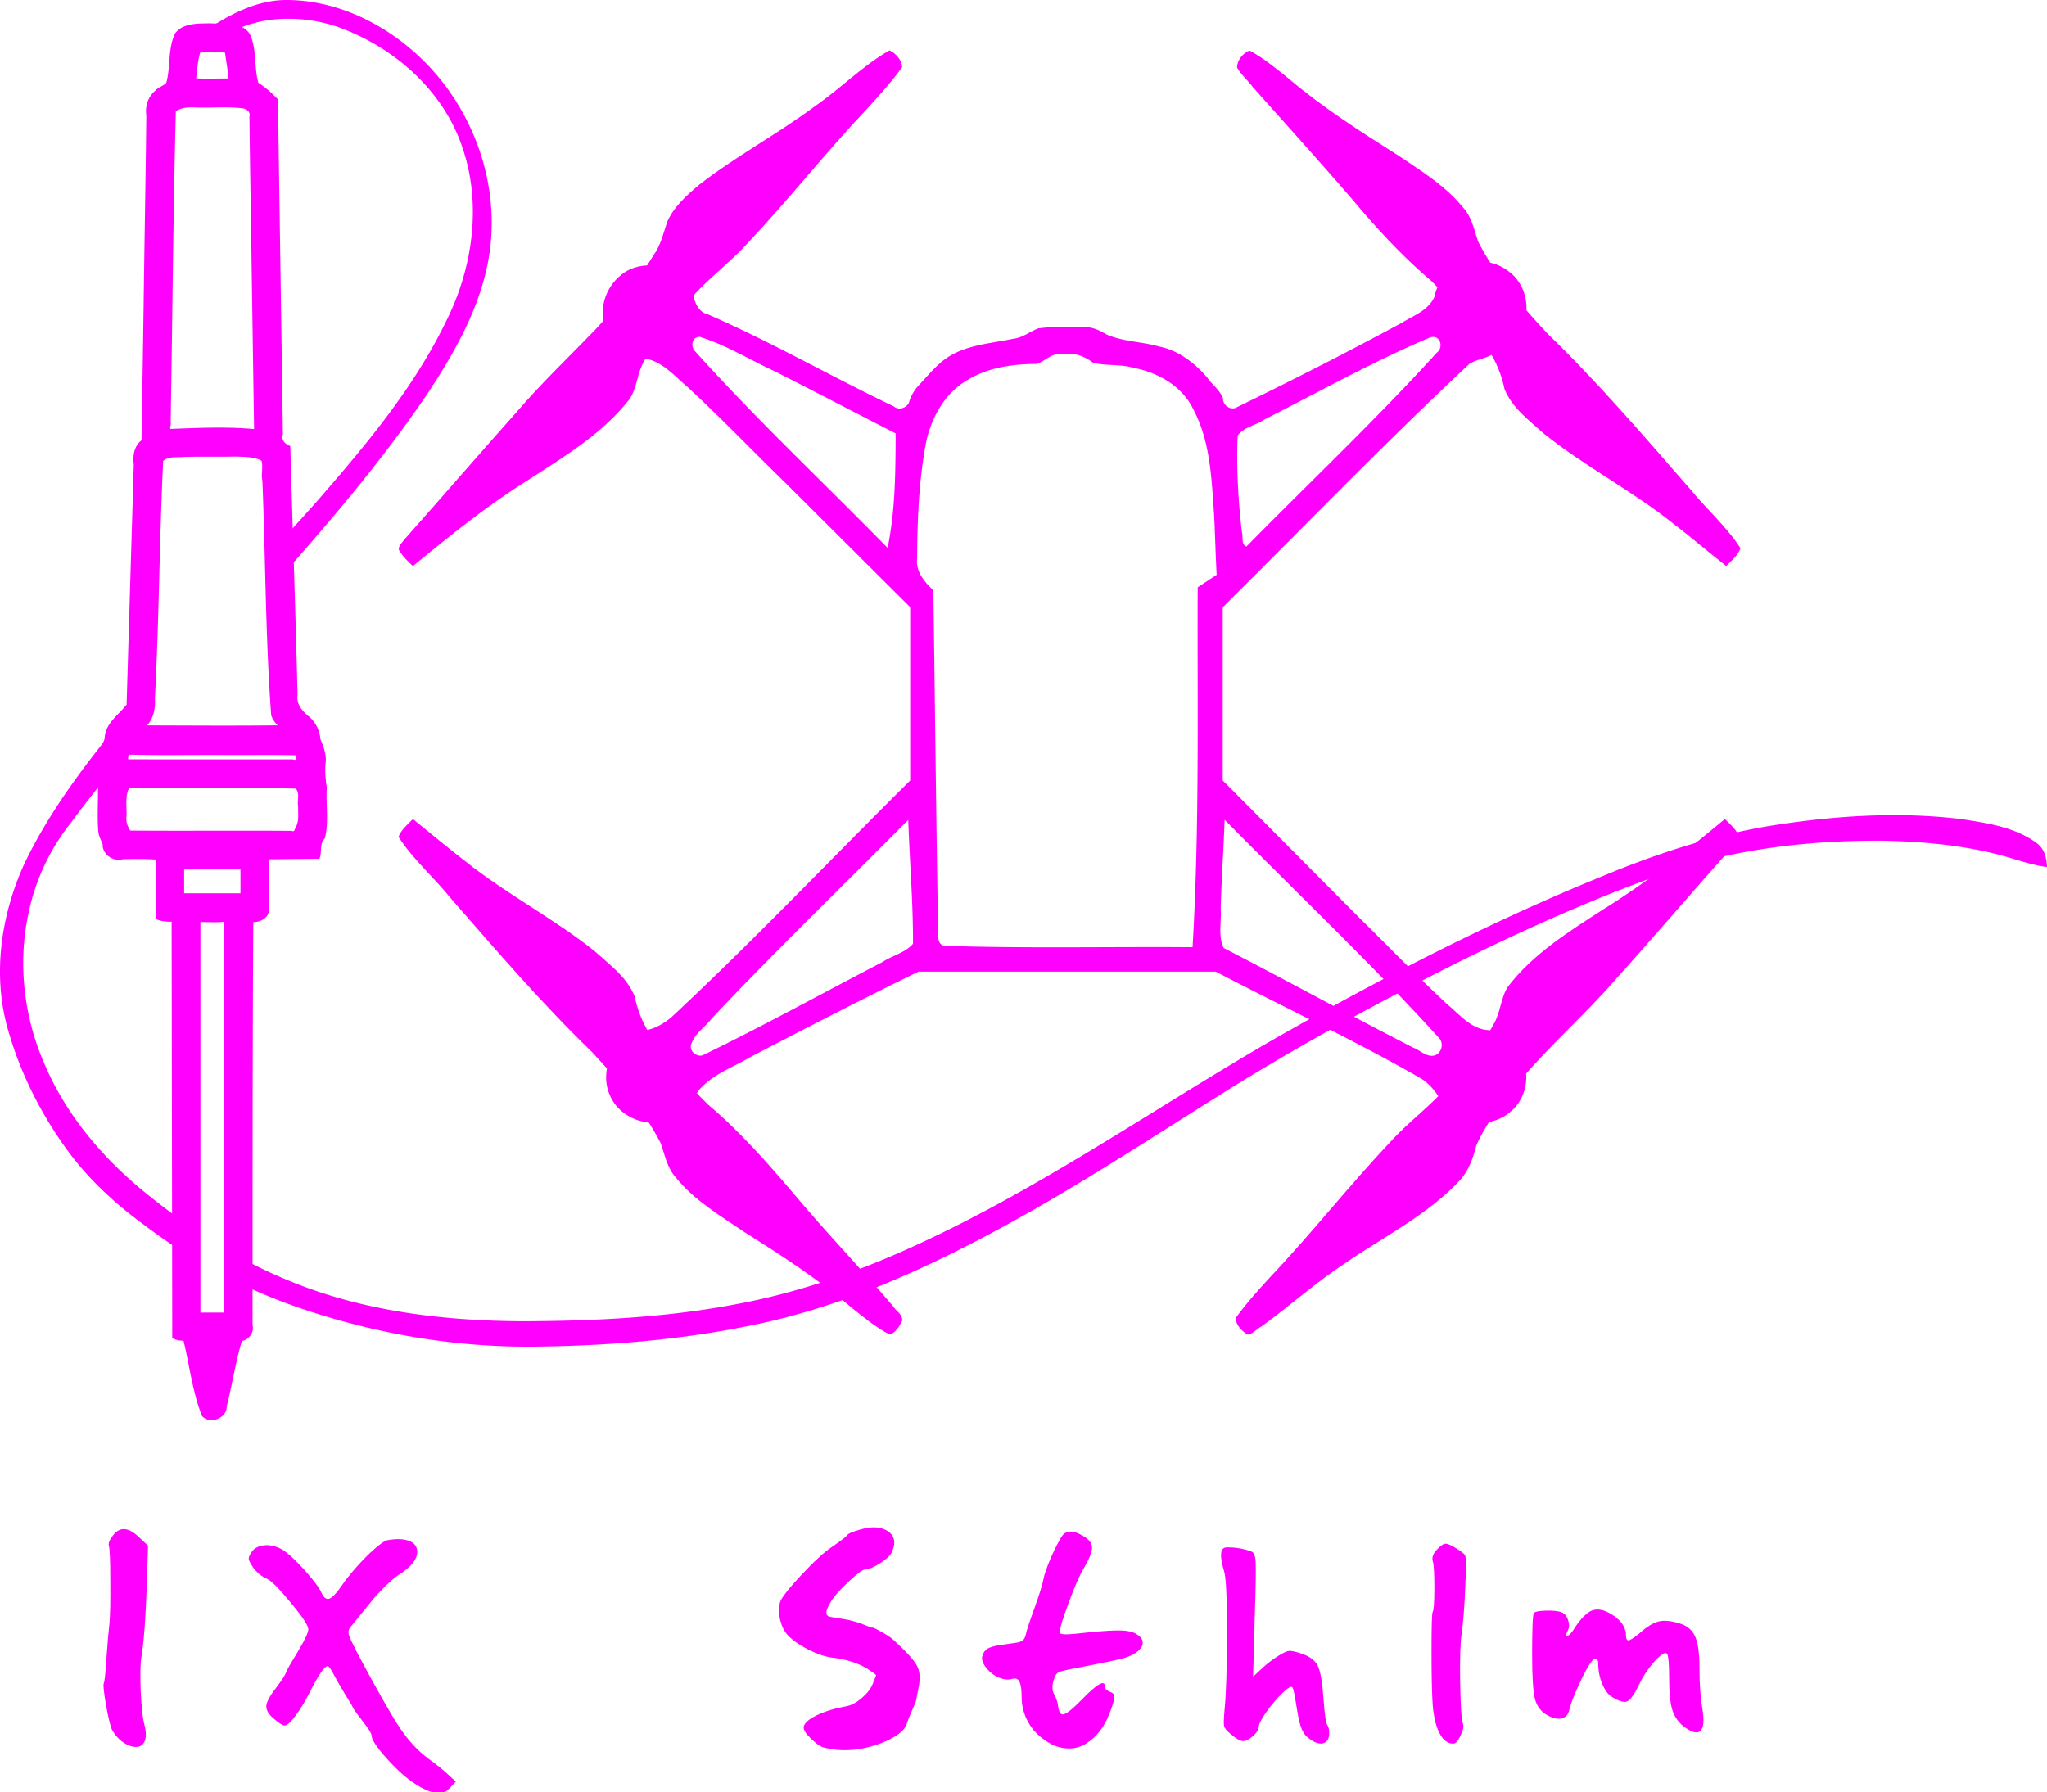 <svg xmlns="http://www.w3.org/2000/svg" version="1.1" id="svg77" viewBox="0 0 2180.402 1909.547"><style>@keyframes spincw{to{transform:rotate(360deg)}}@keyframes spinccw{to{transform:rotate(-360deg)}}svg:hover .rotor1{animation:spincw 2s ease infinite;transform-origin:32% 18%}svg:hover .rotor2{animation:spinccw 2s ease infinite;transform-origin:73% 18%}svg:hover .rotor3{animation:spincw 2s ease infinite;transform-origin:32% 61%}svg:hover .rotor4{animation:spinccw 2s ease infinite;transform-origin:73% 61%}</style><g id="g3776" transform="translate(-7.954 -8.006)" display="inline"><path d="M231.5 32.824c-12.645.353-28.806-.565-37.205 11.006-7.739 16.464-4.475 35.391-9.22 52.44-3.19 3.345-8.33 4.513-11.552 8.15-7.692 6.322-11.226 16.514-9.704 26.287-.71 68.384-2.05 136.763-2.909 205.147-.701 47.08-1.418 94.16-2.22 141.238-7.788 5.94-9.532 16.473-8.252 25.614l-7.631 256.046c-8.708 11.038-23.143 20.394-23.368 35.95-1.71 6.711-6.945 12.469-6.027 19.847.042 10.157 1.18 20.438-1.154 30.392.383 15.987-.865 31.887.308 47.815.263 5.25 2.895 10.112 4.74 14.683-.568 10.852 11.416 18.908 21.465 15.976 11.784-.302 23.55-.481 35.282.382.102 21.095.135 42.191.035 63.287 5.169 2.543 11.023 2.901 16.684 2.848l.671 443.392c3.51 2.426 7.848 3.044 12.018 3.084 6.449 26.676 9.514 54.547 19.627 80.12 8.304 9.562 26.859 2.383 26.375-10.335 5.902-23.061 9.285-46.86 16.158-69.521 7.711-1.315 13.335-9.481 11.328-17.139.039-143.033-.05-286.395.79-429.222 7.796.353 17.544-5.051 16.533-13.899-.347-17.624-.117-35.253-.163-52.879 18.026-.277 36.054-.393 54.08-.611 3.166-6.98-.375-16.036 5.74-21.658 4.54-17.75.905-36.33 2.14-54.162-1.552-9.529-2.235-19.073-1.047-28.55.195-8.076-2.63-15.83-5.801-23.013-.644-10.045-5.77-19.231-13.671-25.39-6.383-5.419-12.231-13.024-10.64-21.853-2.216-88.383-5.238-176.742-7.738-265.116-4.99-1.564-10.315-6.596-7.873-12.221l-5.295-357.135c-6.304-6.534-13.103-12.689-20.84-17.492-4.851-17.02-1.39-35.885-9.174-52.156-7.823-11.82-23.74-11.18-36.236-11.136a99.616 99.616 0 0 1-6.254-.216zm3.396 30.992c4.259.281 8.589-.571 12.786.434 1.052 9.055 3.124 18.712 3.472 27.395-11.43-.088-22.932.446-34.277-.168 1.334-9.084 1.575-19.121 4.342-27.479 4.554-.187 9.124-.26 13.677-.182zm-21.95 58.522c17.546 1.026 35.403-1.085 52.954 1.002 4.454.527 9.157 3.7 7.739 8.771.514 51.867 1.637 103.75 2.281 155.627.893 59.12 1.786 118.24 2.662 177.36-29.15-2.641-58.575-1.286-87.703-.182-3.705 1.123.04-5.281-1.145-6.787 1.899-110.508 2.686-221.276 5.487-331.62 5.06-3.43 11.61-4.21 17.724-4.171zm45.02 372.012c9.7.449 19.91-.032 28.589 4.447 1.845 6.98-.614 14.312.893 21.394 3.403 83.26 3.224 166.785 9.376 249.899 1.32 4.049 3.856 7.57 6.694 10.693-46.273.531-92.549.198-138.823.055 6.759-7.773 9.05-18.315 8.212-28.365 4.553-84.375 4.78-168.986 8.841-253.319 5.819-5.419 15.103-3.567 22.34-4.38 17.96-.503 35.918.11 53.879-.424zM146.62 811.994c34.438.872 69.097.129 103.62.375 24.202.14 48.494-.355 72.638.285 1.31 3.059 1.836 5.996-2.867 4.372-58.555-.048-117.11.129-175.664-.094.322-1.455-.024-5.035 2.273-4.938zm4.154 35.414c57.391 1.046 114.798-.559 172.186.735 4.713 5.135 1.273 12.383 2.566 18.57-.176 7.146 1.09 15.265-2.037 21.668-1.696 1.731-1.232 6.597-4.853 4.784-57.304-.414-114.61.152-171.914-.282-3.104-4.736-4.92-10.06-3.923-15.722.113-8.806-1.17-18.266 1.296-26.657 1.596-3.224 2.536-3.82 6.68-3.096zm83.325 86.957h30V959.7h-60v-25.334h30zm12.6 55.588c.154 119.706.021 240.103.066 360.069v56.343h-25.332v-416.04c8.42-.082 16.879.689 25.265-.372z" id="path3766" display="inline" fill="#f0f" stroke-width="1.333"/><path id="path282" d="M311.322 8.016c-31.444.374-63.989 17.483-89.312 36.373 12.494 9.393 25.652 3.104 38.293-5.08 33.564-16.058 79.142-13.91 112.681-.66 57.594 22.081 108.1 67.636 127.715 127.107 20.605 60.7 10.613 128.561-17.828 185.047-34.419 71.044-85.756 131.958-137.184 191.164-14.967 16.815-30.12 33.467-45.333 50.064.419.957.792 1.917 1.123 2.645 1.623 3.58 6.74 10.346 2.964 11.42.022 1.073.032 2.145.024 3.218.093.334.177.67.242 1.01.668 3.488.827 7.594-.27 11.03-.023.736-.072 1.466-.24 3.525-.017.21.052.79-.086.629a111.556 111.556 0 0 1-4.468-5.588c-.892 1.586-1.824 3.145-2.645 4.644-.176.323.369-.635.553-.953-.081.226-.152.455-.244.676-.335.8-1.56 3.816-2.416 5.674.05.534.106 1.185.162 1.818l.222.287c.014-.084.022-.21.038-.277.036-.158.05.147.062.406l.14.18c.078.1-.032.304-.15.352-.093.037.028-.201.022-.301a20.018 20.018 0 0 1-.012-.23l-.1-.13c-.047.302-.085.65-.115 1.051.06.972.086 1.913.008 2.617-.015.141-.033.27-.049.409 58.83-65.985 116.489-133 166.389-206.092 33.327-50.156 64.47-105.135 69.422-166.293 6.142-74.338-25.468-150.573-81.455-200.055C411.83 30.17 362.44 7.48 311.322 8.016zm-6.908 598.09c-.134.037-.313.093-.45.132.002.399-.016.81-.058 1.246.095.299.187.598.281.897.15-.611.245-1.278.243-2.04 0-.082-.014-.154-.016-.236zm-1.986.587l-.26.077c.436 1.051.888 2.096 1.334 3.144l.002-.006c-.359-1.071-.719-2.143-1.076-3.215zm1.076 3.215l.014.043.025.06c.24-.395.434-.837.578-1.327l-.234-1.032a21.07 21.07 0 0 1-.383 2.256zm.014.043l-.016-.037-.057.26c.034-.05.063-.105.094-.156l-.021-.067zm.941.217c-.002.08 0 .161-.002.242 0 .024-.036.8-.078 1.569.223.515.433 1.036.658 1.55.145.331-.04-.72-.058-1.082l-.52-2.279zm-9.791 2.494l-.1.24c.088.005.171.006.258.01-.049-.08-.11-.17-.158-.25zm-.693 2.867c-.424 2.416-.96 4.82-1.54 7.221 1.859-1.522 2.253-3.996 1.99-6.646l-.45-.575zm.894 14.479c-.178.385-.33.69-.463.94l.403.517c.03-.487.055-.973.06-1.457zM159.83 748.443a1664.225 1664.225 0 0 0-10.218 12.202c-43.363 51.716-85.638 105.329-115.14 166.341-25.743 55.765-35.125 120.619-17.426 180.1 12.857 44.519 34.214 86.868 61.3 124.47 22.755 31.73 51.713 58.521 83.208 81.5a599.984 599.984 0 0 0 42.174 29.247c-.077-.374-.138-.644-.23-1.121-.091-.463-.021-.943-.042-1.414-.023-.52-.086-1.042-.139-1.563-.656-1.022-.768-1.19-1.722-3.012-.022-.04-.04-.171-.008-.138.4.392.81.778 1.209 1.174-.903-2.439-1.486-4.988-2.244-7.477.047-.105.092-.213.138-.318-.067-.658.013-1.021.36-.817.206-.47.415-.94.646-1.398.125-.25.318-.459.477-.688.025-.01.062 0 .076-.017.318-.487.588-1.005.908-1.49.283-.43 1.045-1.397 1.377-1.826.452-.608.884-1.23 1.354-1.824.182-.23.405-.425.6-.645.396-.449.785-.905 1.177-1.36-.152-.808-.225-1.582-.332-2.468-.03-.337-.11-.673-.09-1.01.05-.799.136-1.596.238-2.39-16.231-11.351-31.99-23.384-47.283-35.899-43.79-36.093-81.42-80.776-104.049-133.172-22.911-51.275-29.779-109.8-17.345-164.709 7.401-34.379 22.859-66.88 44.8-94.36 16.744-22.571 34.226-44.568 52.122-66.23a53.89 53.89 0 0 1 1.01-3.978l.005-.035c-.18.477-.316.847-.527 1.394.133-.556.393-1.376.697-2.254.07-.38.128-.586.196-.523.273-.764.555-1.531.824-2.19.331-1.125 1.17-3.438 2.017-5.603.147-.569.423-1.216.764-1.9.095-.229.16-.367.246-.565.259-2.002 1.305-3.449 2.945-4.441.07-.095.14-.178.21-.272 1.03-1.554 2.156-3.215 3.304-4.71.758-2.726 2.527-4.952 4.629-6.934.087-.236.23-.565.357-.87-.202.148-.402.298-.61.438-.644.431.275-.629 1.087-1.586.329-.739.642-1.412.73-1.574.853-1.562 1.47-2.577 2.047-3.404-.018-.053-.035-.105-.054-.157-.454-1.188-.982-2.355-1.276-3.597-.289-1.628-.421-2.114-.467-3.057-.68-3.77 1.523-8.661 2.541-11.264.266-.677.515-1.362.772-2.043.123-.431.881-3.102.965-3.414.632-2.366 1.175-4.754 1.691-7.148zm-15.927 49.592a46.32 46.32 0 0 0-2.236 3.295c-.008.045-.011.076-.023.133.049-.07.083-.132.136-.205.103-.184.206-.382.307-.52.538-.736 1.183-1.706 1.863-2.732l-.047.03zm-2.123 3.223c-.05.09-.098.154-.148.254-.04.184-.094.4-.18.713.679-.534 1.495-1.32 2.354-2.184.39-.564.792-1.103 1.19-1.615-.1-.112-.2-.234-.3-.342.099-.15.25-.422.375-.635-.021.01-.045.017-.066.026-1.256 1.344-2.44 2.695-3.225 3.783zm-.148.254l.012-.05c-.329.471-.574.879-.715 1.206a7.8 7.8 0 0 0-.031.68c.24-.707.486-1.344.734-1.836zm.035-.182c.111-.63-.22.015-.709 1.147-.005.04-.014.077-.018.117.22-.411.462-.832.727-1.264zm-3.736 9.215c-.1.34-.204.69-.182.736a12.2 12.2 0 0 1 .229-.482c.249-.689.473-1.299.654-1.799-.165.284-.421.859-.701 1.545zm.047.254c-.049.133-.1.27-.15.412.036-.046.072-.088.142-.215.167-.303.3-.621.424-.945-.142.224-.28.474-.416.748zm.416-.748c.107-.17.214-.34.324-.475.021-.106.05-.21.07-.316.06-.328.053-.452.004-.45-.12.42-.245.837-.398 1.24zm.324-.475a25.74 25.74 0 0 1-.637 2.483c.306-.475.602-.993.897-1.514.006-.677.05-1.182.142-1.412-.132.143-.27.28-.394.431-.003.004-.005.01-.008.012zm.26.969c-.003.294.024.713.037 1.076.066-.096.132-.193.203-.303 0-.003.003-.005.004-.008l.002-.008c.055-.518.123-1.03.197-1.54-.146.266-.296.522-.443.783zm.037 1.076c-.554.806-.958 1.205-1.233 1.326-.471 1.418-.983 2.826-1.46 4.242l-.04.27 1.067-1.29c.57-1.44 1.124-2.886 1.674-4.335l-.008-.213zm-2.733 5.838c.011-.08.02-.161.03-.242-.038.111-.069.224-.106.336l.076-.094zm.825-4.725c-.065.18-.135.348-.196.524-.028.156-.06.324-.101.61a1.1 1.1 0 0 1 .04-.104c.104-.332.2-.664.311-.98-.02-.025-.038-.035-.054-.05zm20.197-46.91c-1.095 1.113-2.186 2.246-3.35 3.016 1.053.136 2.108.262 3.162.39.019-1.14.06-2.276.188-3.406zm3.52 3.84l-.02.008.017.002.002-.01zm-4.585 12.334c-.093.085-.188.169-.28.254-.072.25-.149.497-.22.746l.418-.33c.026-.221.057-.45.082-.67zm-2.357 2.09a30.43 30.43 0 0 1-.652.533c-.218.388-.343.594-.502.867.298-.266.611-.515.918-.773.076-.245.156-.435.236-.627zm1.838 1.846c-.166.161-.33.305-.488.47.152-.116.313-.248.46-.357.002-.007.007-.01.01-.016l.018-.097zm-.027.113a1.024 1.024 0 0 0-.043.234.152.152 0 0 1 .013-.01c.012-.077.027-.153.04-.23-.004.002-.007.003-.01.006zm-.043.234c-.054.04-.089.063-.143.104.046-.032.096-.06.143-.092v-.012zm0 .022c-.175.197-.348.397-.524.593l.147-.07.335-.228.041-.25v-.045zm-.524.593l-.193.094-.15.168.279-.19.064-.072zm-.193.094l.472-.527c-.236.165-.472.33-.685.521-.05.087-.05.134.088.067l.125-.06zm-2.662 1.162c-.21.043-1.481 1.241-1.844 1.684.406-.293.795-.496 1.166-.596l.088-.055c.195-.303.396-.604.578-.916.052-.09.051-.125.012-.117zm-8.83 13.403c-.065.187-.2.524-.32.83.02-.029.042-.056.062-.084.077-.219.2-.584.258-.746zm-.891.332c-.42.567-.83 1.119-1.229 1.693l.07.023c.301-.452.748-1.112 1.159-1.716zm-2.736 4.035c-.28.534-.48 1.106-.657 1.69.207-.519.425-.998.662-1.454-.009-.074-.005-.157-.006-.236zm-2.592 6.928c-.091.244-.209.548-.309.814.02-.031.034-.065.059-.094.156-.18.308-.379.459-.58a.49.49 0 0 1-.21-.14zm1888.385 63.609c-45.143-.006-90.365 4.596-134.9 11.818-61.22 10.414-120.359 30.01-177.567 53.924-119.23 48.474-233.84 107.894-345.672 171.453-126.108 72.576-245.786 156.908-378.121 218.307-63.954 29.844-131.048 53.666-200.653 66.117-73.828 13.79-149.16 17.29-224.128 17.549-85.44-.47-172.328-10.857-251.588-44.375-17.949-7.39-35.371-15.906-52.301-25.32-.046.532-.043.476-.1 1.127-.054.73-.094 1.463-.162 2.193-.023.252-.094.499-.111.752-.048.711-.01 1.427-.08 2.137-.08.798-.241 1.587-.37 2.378-1.016 6.29-.605 3.88-2 10.786-.282 1.385-.608 2.762-.847 4.156a37.74 37.74 0 0 0-.367 2.611c24.522 12.18 49.887 22.642 75.894 31.2 78.49 26.335 161.503 40.25 244.362 39.413 78.098-.8 156.318-7.098 232.884-22.958 91.617-18.59 177.995-57.008 260.002-101.147 83.807-45.038 163.206-97.527 243.801-147.94 76.173-47.59 155.154-90.55 235.195-131.244 78.812-39.47 159.4-75.777 242.71-104.718 71.252-23.108 146.623-31.39 221.296-31.008 41.711.812 83.69 4.486 124.182 14.906 17.036 4.442 34.076 10.996 51.39 13.154-.312-9.083-2.56-18.773-10.046-24.787-23.34-17.777-53.595-22.033-81.942-26.396-23.491-2.817-47.116-4.085-70.761-4.088zm-1817.737 436.31c.031.06.051.135.094.182.002-.026.011-.08.014-.107l-.108-.074zm1.149 15.374c-1.54.38-2.975.995-3.963 1.644-.584.383-1.004.952-1.317 1.606.018.03.03.045.047.076 1.88-.694 3.7-1.885 5.559-2.76a1.337 1.337 0 0 0-.137-.361c-.069-.122-.012.278-.02.417-.053-.208-.115-.415-.17-.623zm-3.498 12.636c.298.294.617.554.964.746-.325-.22-.647-.47-.964-.746z" display="inline" fill="#f0f" stroke-width="11.564"/><g id="g258" display="inline"><path d="M1841.686 883.494c-40.195 33.525-81.545 65.843-126.124 93.396-36.534 23.623-74.41 47.203-101.324 82.13-7.943 12.187-7.76 27.504-15.252 40.048-12.342 23.454-31.345 42.433-47.047 63.473-18.658 22.865-43.109 39.914-62.785 61.798-44.386 46.892-84.223 97.853-128.663 144.705-12.666 13.852-25.44 27.99-36.305 43.14.164 7.722 6.59 14.015 12.744 17.71 5.896-.863 9.959-6.388 15.17-9.002 30.309-22.1 58.332-47.369 89.817-67.937 41.357-28.205 87.548-51.186 121.8-88.268 8.855-10.266 13.504-23.253 16.697-36.18 12.058-27.564 32.168-50.471 50.658-73.83 30.1-35.046 64.957-65.67 95.303-100.475 42.83-47.481 84.251-96.221 126.899-143.857 2.546-3.57 7.137-7.387 6.976-11.863-3.408-7.112-9.419-12.473-14.986-17.867l-3.578 2.88z" id="path248" class="rotor4" fill="#f0f" stroke-width="3.859"/><path d="M446.926 881.492c-5.46 5.452-11.763 10.678-14.506 18.137 15.658 24.168 37.647 43.009 55.67 65.374 48.696 55.766 96.89 112.058 150.165 163.528 27.751 29.827 54.845 61.182 73.56 97.602 4.39 12.784 6.896 26.668 16.48 36.931 19.438 23.775 46.201 39.811 71.405 56.788 39.647 25.038 79.243 50.462 114.978 80.975 13.013 10.396 26.139 21.388 40.888 28.966 6.641-2.057 10.661-8.979 13.31-14.916.68-6.984-7.14-10.454-10.15-15.865-34.45-40.383-71.366-78.574-105.387-119.334-28.559-33.503-57.695-66.702-91.478-95.098-22.417-21.826-40.977-47.199-59.85-72.035-9.144-13.018-14.905-28.071-18.28-43.514-8.22-20.18-26.618-33.396-42.23-47.566-43.62-34.895-93.992-60.786-137.749-95.768-19.026-14.557-37.289-30.07-55.955-45.08l-.706.709z" id="path246" class="rotor3" fill="#f0f" stroke-width="3.859"/><path d="M1338.86 61.826c-7.147 2.903-13.272 10.444-13.215 18.197 4.4 7.802 11.554 13.655 16.853 20.832 39.67 44.601 79.862 88.742 118.442 134.297 22.24 25.819 46.03 50.454 71.976 72.475 22.376 22.01 41.15 47.34 59.916 72.394 8.785 12.806 14.53 27.487 17.725 42.616 8.156 20.223 26.625 33.469 42.247 47.653 43.402 34.718 93.183 60.36 136.703 94.936 19.422 14.772 37.86 30.783 57.11 45.768 5.764-5.646 12.366-11.084 15.28-18.869-15.16-23.585-36.82-42.094-54.404-63.926-49.133-56.21-97.684-113.052-151.428-164.962-27.763-29.838-54.867-61.21-73.584-97.65-4.372-12.543-6.728-26.365-16.116-36.454-18.668-23.225-44.946-39.157-69.409-55.712-40.121-25.424-80.4-51.008-116.632-81.917-13.263-10.603-26.615-21.73-41.465-29.678z" id="path244" class="rotor2" fill="#f0f" stroke-width="3.859"/><path d="M955.482 61.666c-28.577 16.247-51.679 40.228-78.662 58.886-39.964 29.9-84.333 53.4-123.787 83.991-13.35 11.29-27.312 23.528-34.388 39.814-4.045 11.982-6.826 24.607-14.273 35.114-17.667 29.055-39.685 55.264-62.733 80.165-27.777 28.761-56.773 56.37-82.873 86.716-40.402 45.37-80.083 91.384-120.426 136.796-2.455 3.725-8.443 8.44-4.03 12.907 3.532 5.796 8.62 10.397 13.46 15.072 39.62-32.598 79.627-64.958 123.272-92.096 38.463-24.948 79.064-49.251 107.618-85.994 8.127-12.35 7.903-27.867 15.524-40.547 12.469-23.597 31.64-42.681 47.45-63.873 18.983-23.038 43.75-40.244 63.537-62.518 43.705-46.366 83.149-96.69 127.038-142.977 12.792-13.99 25.564-28.13 36.656-43.507-.163-7.725-6.846-14.7-13.383-17.949z" id="path269" class="rotor1" fill="#f0f" stroke-width="3.859"/><path d="M1583.639 286.746c-21.107.453-43.64 14.857-47.494 36.697-5.935 15.102-22.736 20.786-35.44 28.703-58.271 31.474-117.321 61.556-176.879 90.479-6.652 2.163-13.447-3.673-13.242-10.469-3.42-8.669-11.534-14.315-16.72-21.877-13.368-15.645-30.837-29.05-51.38-33.125-18.138-5.2-37.947-5.093-55.514-12.633-7.56-4.49-15.691-8.487-24.725-8.049-15.775-.851-32.22-.555-48.106 1.307-8.983 3.3-16.615 9.931-26.428 11.065-24.833 5.269-52.266 6.425-73.365 21.957-10.907 8.128-19.371 18.971-28.705 28.76a45.15 45.15 0 0 0-9.58 17.562c-2.84 5.85-11.013 8.242-16.117 3.806-66.592-31.725-130.616-68.75-198.268-98.134-10.66-2.513-14.134-14.214-16.223-23.54-12.469-29.254-55.565-38.304-78.467-16.087-15.914 14.218-22.119 38.864-12.427 58.318 7.064 16.257 23.668 27.103 41.13 28.551 18.427 3.693 30.986 18.786 44.645 30.324 36.07 33.303 70.022 68.813 105.192 103.053 44 43.795 87.92 87.67 131.917 131.469V839.55c-84.325 83.583-166.051 169.834-252.877 250.853-9.48 8.5-21.11 15.098-34.03 15.975-28.843 6.684-45.059 42.198-32.8 68.803 11.639 27.398 49.702 37.915 73.88 20.76 9.57-5.822 14.382-16.526 20.152-25.768 14.573-17.57 37.028-25.011 56.1-36.357 59.217-30.774 118.628-61.478 178.54-90.696h316.461c72.911 38.146 147.593 73.015 218.975 114.008 10.373 6.724 18.028 16.857 23.1 27.975 15.865 22.38 51.168 25.443 71.67 7.515 13.92-11.273 19.858-30.49 15.827-47.668-3.86-20.16-21.032-38.641-42.048-39.734-17.135-2.562-28.46-17.158-41.15-27.452-31.232-29.028-60.714-59.88-91.148-89.733-49.321-49.417-98.426-99.049-147.718-148.493V654.963c87.472-86.525 172.762-175.298 262.73-259.258 8.842-5.485 19.934-5.933 28.232-12.513 12.053-6.25 24.859-14.407 28.99-28.182 8.154-19.934 2.254-45.323-15.66-58.115-8.798-6.76-19.915-10.516-31.03-10.149zm-830.22 80.156c27.942 8.657 53.131 24.413 79.566 36.584 43.148 21.776 85.944 44.243 128.986 66.23-.137 40.769-.304 81.906-8.565 122.009C884.701 521.5 812.9 454.189 747.244 381.059c-3.675-5.564-1.692-14.306 6.176-14.157zm781.436.059c8.253.244 9.957 12.174 3.814 16.51-65.004 71.523-135.33 137.905-203.044 206.8-6.083-2.327-3.182-10.548-4.875-15.369-3.933-34.103-5.923-68.495-4.506-102.82 6.78-9.19 19.055-10.738 28.051-16.918 58.9-29.718 116.58-62.25 177.457-87.871a11.69 11.69 0 0 1 3.103-.332zM1145.56 384.77c9.75-.28 19.044 3.912 26.623 9.636 13.893 3.702 28.582 1.241 42.468 5.372 26.148 4.752 52.33 19.254 64.223 43.98 18.515 34.553 19.581 74.854 22.34 113.05 1.048 21.207 1.574 42.436 2.678 63.641l-20.188 13.229c-.524 127.825 2.061 255.782-5.47 383.463-88.399-.699-176.928 1.415-265.243-1.498-7.75-3.102-5.367-12.666-5.842-19.073-2.059-119.867-3.351-239.745-4.97-359.619-9.357-8.721-19.095-20.211-17.32-33.931.187-41.63 1.87-83.539 9.684-124.509 5.843-26.505 20.398-52.557 44.743-66.07 21.777-13.09 47.733-16.578 72.705-16.742 8.672-2.478 15.031-10.827 24.7-10.451 2.943-.352 5.907-.44 8.869-.478zm170.06 499.834c75.296 76.505 153.477 150.277 225.631 229.808 4.545 5.77 2.406 14.893-4.428 17.781-8.805 3.115-16.055-5.396-23.659-8.075-67.67-34.609-134.23-71.335-201.796-106.147-6.161-12.936-2.182-27.594-3.16-41.29.793-31.795 3.09-63.53 4.176-95.314l3.236 3.237zm-340.062 1.35c1.564 42.516 5.092 84.977 4.892 127.546-8.58 9.798-22.084 12.43-32.607 19.49-63.774 33.122-126.716 67.94-191.371 99.301-7.136 2.323-15.373-5.449-11.881-12.647 3.848-11.083 14.61-17.37 21.37-26.465 67.978-72.364 139.66-141.103 209.378-211.767l.219 4.541z" id="path117" display="inline" fill="#f0f" stroke-width="3.877"/></g><g aria-label="IX Sthlm" transform="matrix(1.133 0 0 1.133 -350.004 -142.122)" style="line-height:1.25" id="flowRoot4040" font-style="normal" font-weight="400" font-size="266.667" font-family="Talyz New Roman" letter-spacing="0" word-spacing="0" display="inline" fill="#f0f" fill-opacity="1" stroke="none" font-variant="normal" font-stretch="normal"><path d="M1808.354 1649.394q9.867-8 25.067 2.667 11.2 8 11.2 18.4 0 4.533 2.4 4.533 3.2-.533 13.066-9.066 9.067-7.734 16.8-9.067 8-1.334 20.267 2.933 9.333 3.467 12.8 12.533 3.733 8.8 3.733 29.067 0 22.4 2.667 37.6 2.933 17.067-2.133 21.333-5.067 4-16.8-5.6-6.934-6.133-9.6-15.466-2.667-9.6-2.667-29.333 0-18.934-1.867-22.134-1.6-2.4-6.4 1.6-4.8 3.733-10.666 11.733-5.867 7.734-9.867 16.534-6.133 12.533-10.667 14.667-4.533 1.866-14.4-4.267-5.333-3.2-9.066-12.267-3.734-9.066-3.734-18.933 0-4-1.867-4.533-1.866-.8-4.533 2.666-4.267 5.334-12 22.134-7.467 16.533-8.8 23.2-1.333 6.4-6.933 8-5.6 1.333-13.067-2.667-9.333-4.8-12.267-15.467-2.666-10.666-2.666-41.866 0-36.534 1.6-38.934 1.333-2.133 11.467-2.4 10.133-.266 14.666 1.6 4.267 1.6 6.133 7.467 1.867 5.867-.533 10.133-2.4 4.8-.8 4.8 3.2-.533 8-8.533 5.333-8.267 11.467-13.067z" style="-inkscape-font-specification:'Talyz New Roman, '" id="path4062"/><path d="M1663.087 1601.128q-1.867-5.6 3.467-11.2 5.333-5.867 8.533-5.867 2.667 0 9.333 4 6.667 4 8.8 6.667 1.6 2.4.267 29.6-1.067 26.933-3.467 44.8-1.866 12.533-1.333 45.866.533 33.067 2.667 38.4 1.333 3.733-2.4 11.2-3.467 7.467-6.667 7.467-8 0-13.067-9.867-5.066-9.867-6.4-27.2-1.066-15.733-1.066-50.133 0-34.667 1.066-36.534 1.6-2.4 1.6-22.4 0-20.266-1.333-24.8z" style="-inkscape-font-specification:'Talyz New Roman, '" id="path4060"/><path d="M1466.808 1588.06q1.333-.8 4.8-.532 3.733 0 7.467.533 4 .533 8 1.6 4 1.066 6.133 2.133 2.933 1.6 3.2 10.4.533 8.533-.8 49.333l-1.6 57.6 8-7.466q8-7.467 16.8-12.8 6.667-4 9.333-4 2.934-.267 11.734 2.666 11.466 4 14.933 11.467 3.733 7.2 5.333 30.4 1.6 22.4 3.734 25.333 2.133 2.934 1.6 9.6-.8 6.134-5.867 7.467-4.8 1.067-11.467-3.467-2.933-1.866-4.8-4-1.866-2.133-3.466-5.6-1.6-3.733-2.667-8.533-1.067-4.8-2.4-13.067-2.4-15.733-3.733-17.866-1.6-2.4-9.6 5.333-7.734 7.467-14.934 17.6-7.2 10.133-7.2 14.133 0 3.734-5.333 8.534-5.333 4.8-9.333 4.8t-11.467-6.4q-5.6-4.534-6.4-7.467-.8-2.933.267-14.4 2.4-24 2.4-73.333 0-49.334-2.667-57.867-5.867-19.733 0-22.133z" style="-inkscape-font-specification:'Talyz New Roman, '" id="path4058"/><path d="M1313.996 1577.394q6.133-9.333 20.8-.267 8 4.8 7.733 10.934 0 5.867-7.733 19.2-5.6 9.067-14.134 32.267-8.533 22.933-8.533 28 0 2.666 13.867 1.333 29.066-3.2 40-3.2 11.2-.267 17.066 2.666 6.934 3.734 7.2 8.534.267 4.533-5.866 9.333-4.534 3.467-13.067 5.867-8.533 2.133-40 8.267-16.533 2.933-20 4.533-3.2 1.6-4.8 7.466-2.4 7.734.267 13.067 2.933 5.067 3.733 10.4 1.067 8.8 4.533 8.8 4.267 0 17.6-13.6 22.134-22.933 22.134-12.533 0 1.067.533 2.133.8.8 1.867 1.6 1.333.8 2.666 1.333 4 1.334 3.734 5.067 0 3.467-4.534 14.933-7.2 19.2-22.133 28.534-7.2 4.533-15.733 4.533-8.534 0-16.267-3.733-7.733-4-14.4-10.4-6.4-6.4-10.4-15.467-3.733-9.333-3.733-18.933 0-7.467-1.067-11.2-.8-4-2.933-5.334-1.867-1.333-5.067-.266-5.6 1.6-13.067-1.6-7.2-3.467-11.733-9.6-4.533-6.133-2.933-10.933 1.6-5.067 6.4-7.2 4.8-2.134 18.133-3.734 7.2-.8 9.867-1.6 2.933-.8 4-2.133 1.333-1.333 2.133-4.267 1.333-6.4 8.267-25.333 6.933-19.2 8.533-27.467 1.067-6.133 6.667-19.466 5.866-13.334 10.4-20.534z" style="-inkscape-font-specification:'Talyz New Roman, '" id="path4056"/><path d="M1123.804 1570.994q17.6-5.333 27.2 1.6 9.6 6.667 2.933 20.267-1.333 2.666-6.133 6.4-4.8 3.733-10.133 6.4-5.334 2.666-8.534 2.666-3.2 0-15.466 11.467-12 11.2-16.534 18.667-8.266 13.333-.533 14.4l12.8 2.133q9.6 1.6 17.6 4.8 8 3.2 8.533 3.2 1.333-.533 8.533 3.733 7.467 4 11.467 7.467 18.4 16.8 22.4 24.533 4.267 7.734 1.6 20.8-1.867 8.534-2.133 10.934-.267 2.133-4 10.4-3.733 8.266-5.067 12.8-2.4 7.733-17.067 14.933-14.4 6.933-31.2 9.067-16.8 1.866-31.2-2.4-4-1.6-10.933-8.267-6.933-6.933-6.4-10.667.8-5.333 12.267-10.933 11.733-5.6 28-8.533 6.4-1.067 14.133-7.467 7.733-6.667 10.4-13.333 3.2-7.733 3.2-8.267 0-.8-7.733-5.867-13.334-8.266-33.067-10.666-9.6-1.067-22.667-7.467-12.8-6.667-19.2-13.333-5.066-5.333-7.466-14.4-2.134-9.067-.267-16.533 1.6-6.134 19.733-25.6 18.134-19.467 29.334-26.934 12.8-8.8 14.133-10.933 1.333-2.133 11.467-5.067z" style="-inkscape-font-specification:'Talyz New Roman, '" id="path4054"/><path d="M679.654 1580.86q13.067-2.4 20.8.534 7.733 2.933 7.733 10.4 0 10.667-17.866 21.867-2.134 1.333-5.6 4.267-3.2 2.933-6.934 6.4-3.466 3.466-7.2 7.466-3.733 4-6.666 8-15.467 18.933-18.934 23.2-2.133 2.667-1.066 6.934 1.333 4 8 17.066 27.2 50.934 39.466 69.6 12.267 18.4 26.934 29.333 12.533 9.067 19.2 15.467l6.933 6.4-5.6 5.867q-3.467 3.733-6.133 4.533-2.667.8-8 0-8.267-1.6-17.6-7.733-12.534-7.733-27.2-24-14.667-16.267-14.667-22.133 0-2.667-7.733-12.534-7.734-9.867-9.6-13.333-1.6-3.467-7.734-13.067-5.866-9.6-10.666-18.667-3.734-6.933-5.067-7.466-1.067-.8-4.267 2.667-4.266 4.533-13.333 22.4-6.933 13.6-13.6 22.133-6.4 8.533-9.867 8.533-2.666 0-10.666-6.933-6.934-6.133-6.4-11.733.533-5.6 9.6-17.334 7.733-10.133 9.066-14.133 1.6-4 11.2-19.733 9.6-16 9.6-20.534 0-5.333-16.533-25.067-16.267-20-22.667-22.666-2.933-1.067-6.933-4.267-3.733-3.2-5.867-6.4-3.733-5.6-4-7.733-.266-2.134 2.4-6.134 3.467-5.6 11.467-6.666 8-1.067 16.267 3.2 4.533 2.133 12.8 10.133 8.266 8 15.733 17.067 7.467 9.067 9.6 13.867 3.2 7.2 7.467 5.866 4.266-1.6 11.466-12 5.6-8.267 14.4-18.133 9.067-10.133 17.067-17.067 8-6.933 11.2-7.733z" style="-inkscape-font-specification:'Talyz New Roman, '" id="path4052"/><path d="M422.308 1576.06q9.6-12.266 24.267 1.868l8.533 8-1.067 34.133q-1.6 48.533-5.066 69.867-1.6 9.066-.8 32 1.066 22.666 3.2 30.933 3.2 12 .266 17.6-3.733 7.2-14.133 3.466-10.133-4-16.267-14.933-2.133-4.267-5.6-22.933-3.2-18.933-2.133-20.8 1.067-1.867 2.4-21.867t2.933-34.4q1.067-12 .8-40 0-28.267-1.333-32.8-1.067-3.733 4-10.133z" style="-inkscape-font-specification:'Talyz New Roman, '" id="path4050"/></g></g></svg>